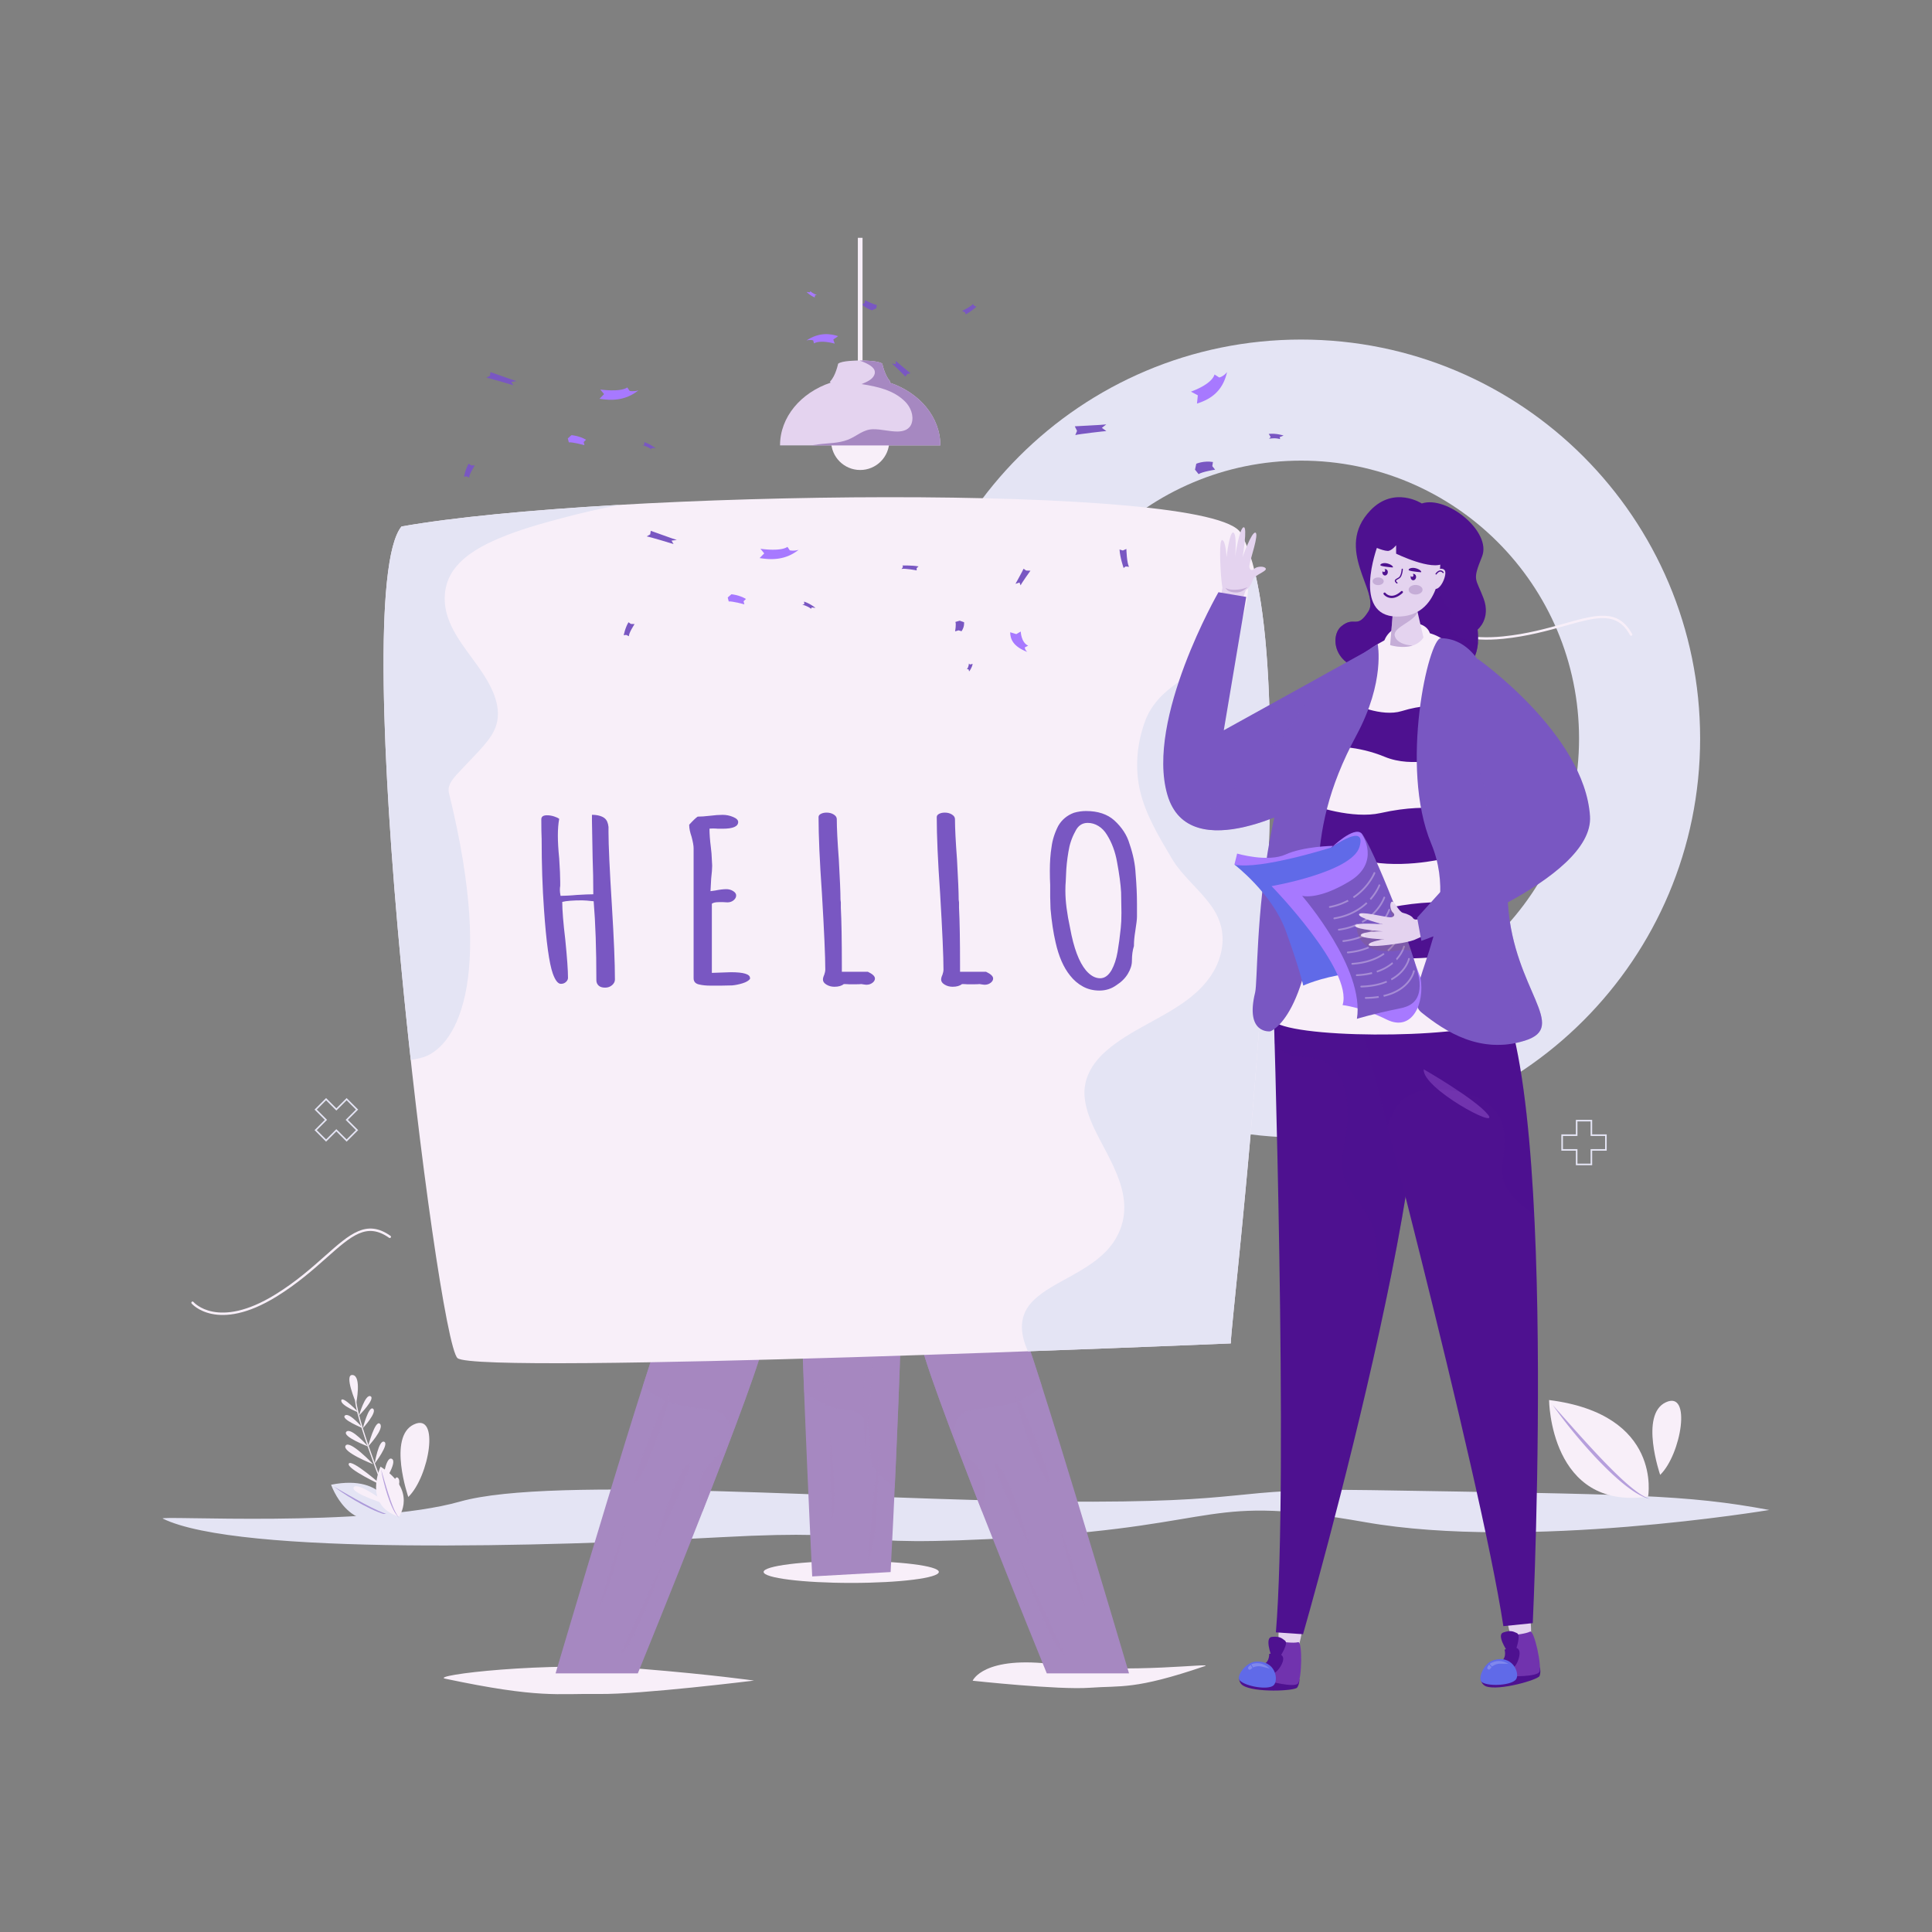 <svg xmlns="http://www.w3.org/2000/svg" xmlns:svgjs="http://svgjs.com/svgjs" xmlns:xlink="http://www.w3.org/1999/xlink" width="360" height="360"><rect width="100%" height="100%" fill="#808080" stroke="none"/><svg xmlns="http://www.w3.org/2000/svg" width="360" height="360" enable-background="new 0 0 3000 3000" viewBox="0 0 3000 3000"><path fill="#e4e4f4" d="M2020.38 527.26c-342.12 0-619.28 277.45-619.28 619.57 0 342.12 277.16 619.57 619.28 619.57 342.4 0 619.57-277.45 619.57-619.57 0-342.12-277.17-619.57-619.57-619.57zm0 1051.13c-238.14 0-431.28-193.42-431.28-431.56 0-238.42 193.13-431.56 431.28-431.56 238.42 0 431.56 193.13 431.56 431.56 0 238.14-193.13 431.56-431.56 431.56z" class="colore4e5f4 svgShape"/><path fill="#a779ff" d="M1252.23 528.69c19.73-12.96 36.71-10.78 49.26-6.72-2.53 1.75-5.05 3.52-7.56 5.28.75 2.12 1.49 4.23 2.23 6.35.03-.03-21.43-6.44-32.15-.43-.43-1.53-.87-3.07-1.31-4.6.01.01-4.23-1.54-10.47.12z" class="color797dff svgShape"/><path fill="#7957c2" d="M1493.92 482.83c-.02-.02 15.37-7.54 16.74-10.86.82 1.03 1.63 2.06 2.44 3.08 1.07.32 2.14.65 3.2.97 0 0-8.28 7.81-16.56 12.09-.49-1.06-.99-2.11-1.48-3.17-1.45-.7-2.89-1.4-4.34-2.11zM1354.23 481.85s-9.07-2.49-15.77-9.12c1.39-.8 2.79-1.59 4.19-2.38.22-1.37.43-2.75.65-4.12.01-.01 13.28 6.7 18.3 7.36-.33 1.73-.65 3.46-.98 5.19-2.14 1.02-4.27 2.04-6.39 3.07z" class="colorb8bdf4 svgShape"/><path fill="#a779ff" d="M1252.43 453.3s5.05 5.43 12.63 8.56l.63-3.33c.95-.16 1.89-.32 2.84-.47 0 0-6.48-2.09-10.06-5.79-.4.57-.8 1.13-1.2 1.7-1.61-.23-3.22-.45-4.84-.67z" class="color797dff svgShape"/><path fill="#7957c2" d="M1405.88 584.72c.06-.03-18.1-18.33-21.16-20.25 2.03.31 4.05.62 6.08.94.04-1.62.08-3.24.11-4.86.07-.04 20.63 17.41 23.06 19.07-1.69.35-3.37.7-5.05 1.06a1066.4 1066.4 0 0 0-3.04 4.04z" class="colorb8bdf4 svgShape"/><path fill="#f8eff9" d="M2210.72 943.31c.09-.76.64-1.42 1.43-1.62 1.01-.24 2.02.38 2.27 1.39.13.55 14.75 55.65 119.41 45.13 37.35-3.75 68.14-12.4 95.3-20.02 50.22-14.1 83.41-23.41 105.31 16.31.5.91.18 2.06-.74 2.56s-2.05.17-2.56-.74c-20.47-37.12-50.78-28.61-101-14.51-25.96 7.29-58.27 16.35-95.94 20.14-108.15 10.87-123.3-47.41-123.45-48-.04-.21-.05-.43-.03-.64z" class="coloreff0f9 svgShape"/><path fill="#e4e4f4" d="M610.92 2352.19s-9.31-64.24-96.77-46.73c0 0 27.84 81.32 96.77 46.73z" class="colore4e5f4 svgShape"/><path fill="#7957c2" d="m518.08 2308.22 22.95 13.17c7.66 4.35 15.33 8.68 23.09 12.81 3.87 2.09 7.76 4.13 11.7 6.09 3.92 1.99 7.88 3.88 11.88 5.68 4.01 1.77 8.06 3.47 12.21 4.87 4.13 1.42 8.4 2.56 12.83 2.58-2.19.25-4.45.25-6.64-.1-2.21-.27-4.39-.75-6.55-1.28-4.3-1.13-8.5-2.6-12.62-4.23-8.25-3.27-16.2-7.21-24.01-11.36-7.78-4.2-15.43-8.65-22.9-13.36-7.5-4.68-14.83-9.63-21.94-14.87z" class="colorb8bdf4 svgShape" opacity=".52"/><path fill="#4e1190" d="M2294.44 977.65s21.13-16.75 9.15-48.69c-11.98-31.94-17.87-26.3-2.33-64.68 15.54-38.37-54.47-95.37-93.51-82.5 0 0-42.67-27.76-79.51 10.44-58.23 60.37 15.12 127.8-3.22 156.98-18.34 29.18-21.4 6.21-42.18 23.3s-9.78 79.37 70.51 65.68 36.87-12.16 94.47-1.13c57.59 11.03 46.62-59.4 46.62-59.4z" class="color21267f svgShape"/><path fill="#4e1190" d="M2282.98 994.98c-12.51-3.31-26.8-7.52-30.95-21.37-1.08-3.61-1.54-7.74-1.37-11.5.16-3.55 1.88-6.81 2.03-10.34.2-4.77-4.12-8.96-6.87-12.44-2.4-3.04-4.47-6.14-6.18-9.62-5.79-11.76-7.26-24.37-8.35-37.09-2.39 4.61-5.44 8.9-9.15 12.72-22.62 23.36-66.8 30.89-97.08 15.58 3.38 11.34 4.51 21.01-.06 28.3-18.34 29.18-21.4 6.21-42.17 23.3-20.78 17.09-9.78 79.37 70.51 65.68 80.29-13.69 36.87-12.16 94.47-1.13 37.25 7.13 45.81-19.8 47.21-39.72-4.08-.63-8.13-1.34-12.04-2.37z" class="color21267f svgShape" opacity=".5"/><path fill="#f8eff9" d="M1457.82 2440.9c0 9.42-60.9 17.06-136.04 17.06-75.13 0-136.03-7.64-136.03-17.06 0-9.42 60.9-17.06 136.03-17.06s136.04 7.63 136.04 17.06zM691.25 2606.65c-24.39-5.16 154.48-27.4 306.42-15.11 107.01 8.65 173.21 18.05 173.21 18.05s-175.66 21.75-240.73 20.81c-65.07-.95-91.47 7.43-238.9-23.75zM1870.55 2587.23c18.05-6.15-117.07 12.64-231.06-2.53-112.56-14.98-129.16 25.13-129.16 25.13s133.17 14.52 182.01 10.91c48.84-3.61 69.13 3.66 178.21-33.51z" class="coloreff0f9 svgShape"/><path fill="#e4e4f4" d="M252.84 2358.1c-10.79-5.29 317.23 14.42 461.42-26.44s610.42-2.4 927.65 0 254.54-21.61 486.3-17.81c405.65 6.65 489.64 6.65 619.19 30.83 0 0-377.31 63.04-627.25 19s-213.89 4.03-531.12 23.25c-317.23 19.23-199.47-14.42-468.63 0-269.15 14.43-749.8 28.85-867.56-28.83z" class="colore4e5f4 svgShape"/><path fill="#a688c1" d="M1032.23 2054.45c-16.08 24.12-169.53 543.94-169.53 543.94h127.7s197.96-484.97 196.29-519.82c-1.67-34.84-154.46-24.12-154.46-24.12z" class="colore5c9c3 svgShape"/><path fill="#a688c1" d="M1025.66 2171.71c19.27 9.39 40.58 13.37 61.78 15.34 14.86 1.38 33.21 2.15 41.57 16.77 7.96 13.91 3.02 32.91-5.67 45.23-8.88 12.59-21.72 21.81-30.14 34.76-7.13 10.97-8.21 22.49-6.67 35.07 1.15 9.39 2.67 18.79 4.39 28.16 48.68-124.18 96.58-251.25 95.75-268.47-1.67-34.85-154.45-24.12-154.45-24.12-4.09 6.13-17.05 44.3-34.1 97.78 8.07 7.83 17.25 14.46 27.54 19.48z" class="colore5c9c3 svgShape" opacity=".65"/><path fill="#a688c1" d="M987.33 2301.72c-11.15 8.46 41.55-125.98 50.93-136.7 9.38-10.72-31.49 121.96-50.93 136.7zM1015.92 2404.25c.67-2.68 28.81-109.23 50.93-130 22.11-20.78-50.93 130-50.93 130zM929.94 2495.05s27.47-93.82 40.88-124.64c0 0-21.45 99.18-40.88 124.64zM962.54 2570.44s48.55-109.23 69.84-150.78c0 0-46.39 136.04-69.84 150.78z" class="colore5c9c3 svgShape" opacity=".65"/><path fill="#a688c1" d="M1243.81 1913.57c-7.27 28.07 17.37 534.29 17.37 534.29l121.75-6.78s27.71-523.08 14.69-555.45c-13.02-32.36-153.81 27.94-153.81 27.94z" class="colore5c9c3 svgShape"/><path fill="#a688c1" d="M1277.53 2179.16c6.27 3.2 13.03 6.89 20.07 7.91 6.19.9 12.47 1.06 18.67 1.93 10.4 1.46 19.12 6 25.43 14.63 6.02 8.23 8.22 18.22 8.88 28.23.69 10.44-.07 20.99 1.31 31.38 1.52 11.49 7.22 20.43 15.53 28.26 7.11 6.7 15.05 12.56 21.9 19.54 7.28-157.18 17.1-403.52 8.3-425.41-13.02-32.37-153.81 27.94-153.81 27.94-3.36 12.99.11 128.41 4.81 248.65 9.47 5.94 18.96 11.86 28.91 16.94z" class="colore5c9c3 svgShape" opacity=".65"/><path fill="#a688c1" d="M1282.61 2161.88c-7.75 11.65-2.13-132.64 3.21-145.85 5.34-13.21 10.3 125.54-3.21 145.85zM1343.28 2249.33c-.25-2.75-8.66-112.63 5.41-139.52 14.06-26.88-5.41 139.52-5.41 139.52zM1291.89 2363.33s-4.86-97.64-2.32-131.15c0 0 12.32 100.72 2.32 131.15zM1347.44 2423.84s9.98-119.12 16.45-165.35c0-.01.86 143.72-16.45 165.35z" class="colore5c9c3 svgShape" opacity=".65"/><path fill="#a688c1" d="M1583.61 2054.45c16.08 24.12 169.52 543.94 169.52 543.94h-127.69s-197.96-484.97-196.29-519.82c1.67-34.84 154.46-24.12 154.46-24.12z" class="colore5c9c3 svgShape"/><path fill="#a688c1" d="M1590.18 2171.71c-19.27 9.39-40.58 13.37-61.78 15.34-14.86 1.38-33.21 2.15-41.57 16.77-7.96 13.91-3.02 32.91 5.67 45.23 8.87 12.59 21.72 21.81 30.14 34.76 7.13 10.97 8.21 22.49 6.67 35.07-1.15 9.39-2.67 18.79-4.39 28.16-48.68-124.18-96.58-251.25-95.75-268.47 1.67-34.85 154.45-24.12 154.45-24.12 4.09 6.13 17.05 44.3 34.1 97.78-8.07 7.83-17.25 14.46-27.54 19.48z" class="colore5c9c3 svgShape" opacity=".65"/><path fill="#a688c1" d="M1628.51 2301.72c11.15 8.46-41.55-125.98-50.93-136.7-9.38-10.72 31.49 121.96 50.93 136.7zM1599.93 2404.25c-.67-2.68-28.82-109.23-50.93-130-22.12-20.78 50.93 130 50.93 130zM1685.9 2495.05s-27.48-93.82-40.88-124.64c0 0 21.45 99.18 40.88 124.64zM1653.3 2570.44s-48.55-109.23-69.84-150.78c0 0 46.39 136.04 69.84 150.78z" class="colore5c9c3 svgShape" opacity=".65"/><path fill="#e4d3ef" d="M1986.14 2569.64s-3.9-58.83 4.59-62.19c8.49-3.35 28.7-3.57 32.84.67 4.14 4.24-8.68 65.73-16.79 73.18s-17.55 4.04-20.64-11.66z" class="colorefd9d3 svgShape"/><path fill="#4e1190" d="M1924.2 2603.93s-1.48 8.44 5.6 13.12c17.58 11.62 80.75 8.73 84.46 3.37 3.71-5.36 3.49-12.73 3.49-12.73l-93.55-3.76z" class="color21267f svgShape"/><path fill="#7133ae" d="M1992.25 2549.56s15.96 2.26 23.54.45c6.88-1.64 5.75 57.95-.59 64.35-6.34 6.4-45.09-3.9-45.09-3.9s6.78-13.49 11.73-29.51c4.95-16-4.79-30.07 10.41-31.39z" class="color3339ae svgShape"/><path fill="#4e1190" d="M1973.96 2570.53s-10.44-27.83 1.06-28.8c11.5-.98 14.52 1.3 20.36 5.84s-7 23.51-8.5 26.42c-1.49 2.91-12.92-3.46-12.92-3.46z" class="color21267f svgShape"/><path fill="#4e1190" d="M1955.37 2585.88s13.95 2.76 18.36 10.89c4.4 8.14 21.64-14.51 18.46-23.48-3.17-8.96-21.46-5.09-21.46-5.09s1.43 16.88-15.36 17.68z" class="color21267f svgShape"/><path fill="#606ae8" d="M1925.12 2609.38c9.28 9.49 44.3 15.29 52.53 7.57 8.23-7.73 3.55-40.07-29.32-36.6-13.54 1.43-29.71 22.39-23.21 29.03z" class="color606ae8 svgShape"/><path fill="#fff" d="M1954.06 2582.68c-4.42-.23-8.06.42-11.01 1.68.85 1.68 1.78 3.3 2.8 4.87 3.46-1.58 8.01-2.63 13.29-1.39 12.14 2.86 12.42 3.34 12.42 3.34s-7.09-7.95-17.5-8.5zM1938.59 2588.54c-.99 1.28-.6 3.14.85 3.86.92.46 2.01.32 2.78-.36.64-.56 1.52-1.27 2.62-2a58.114 58.114 0 0 1-2.79-4.83c-1.34.97-2.5 2.09-3.46 3.33z" class="colorfff svgShape" opacity=".2"/><path fill="#4e1190" d="m2178.12 1538.12-201.1 5.88s23.99 751.46 4.18 990.7l42.14 2.9c0 .01 264.16-918.63 154.78-999.48z" class="color21267f svgShape"/><path fill="#4e1190" d="M2008.64 1639.54c13.37 3.46 27.11.65 40.29 5.61 8.6 3.24 16.35 8.44 22.55 15.22 23.06 25.22 22.91 65.43 19.08 97.24-2.45 20.34-9.27 40.95-5.82 61.56 3.83 22.89 20.19 40.81 32.93 59.28 10.28 14.89 17.09 30.92 18.82 49.01 1.31 13.64 1.21 27.37 2.25 41.03 1 13.22 2.34 27.62 8.81 39.47 1.57 2.87 3.43 5.19 5.53 7.02 46.23-222.33 75.69-439.43 25.03-476.87l-201.1 5.88s.92 28.69 2.24 76.51c8.23 8.81 17.7 16.01 29.39 19.04z" class="color21267f svgShape" opacity=".25"/><path fill="#e4d3ef" d="M2351.51 2559.01s-18.75-57.04-10.89-61.69c7.86-4.65 27.01-7.77 31.76-4.23 4.76 3.54 8.18 65.54 1.35 74.18-6.82 8.64-16.68 6.75-22.22-8.26z" class="colorefd9d3 svgShape"/><path fill="#4e1190" d="M2299.22 2607.12s.5 8.56 8.47 11.48c19.78 7.25 80.59-10.13 82.96-16.2s.46-13.2.46-13.2l-91.89 17.92z" class="color21267f svgShape"/><path fill="#7133ae" d="M2352.9 2538.53s16.05-1.48 23.01-4.99c6.32-3.19 18.96 55.06 14.27 62.75-4.69 7.69-44.77 6.61-44.77 6.61s3.49-14.69 4.61-31.42c1.12-16.73-11.61-28.16 2.88-32.95z" class="color3339ae svgShape"/><path fill="#4e1190" d="M2339.94 2563.15s-16.57-24.67-5.61-28.27 14.43-2.08 21.16.99c6.73 3.07-1.39 24.49-2.17 27.67-.79 3.17-13.38-.39-13.38-.39z" class="color21267f svgShape"/><path fill="#4e1190" d="M2325.39 2582.37s14.21-.53 20.37 6.37 17.71-19.11 12.55-27.1c-5.16-7.99-22.06-.01-22.06-.01s5.3 16.09-10.86 20.74z" class="color21267f svgShape"/><path fill="#606ae8" d="M2301.38 2612.22c11.22 7.09 46.64 4.66 52.86-4.75 6.23-9.42-5.79-39.81-36.97-28.85-12.85 4.5-23.75 28.63-15.89 33.6z" class="color606ae8 svgShape"/><path fill="#fff" d="M2323.38 2579.56c-4.36.8-7.74 2.27-10.32 4.17 1.21 1.44 2.5 2.8 3.85 4.09 3-2.34 7.19-4.41 12.61-4.42 12.47-.02 12.85.38 12.85.38s-8.74-6.09-18.99-4.22zM2309.68 2588.83c-.66 1.48.14 3.19 1.72 3.56 1 .23 2.03-.15 2.62-.99.49-.69 1.19-1.59 2.09-2.55a58.731 58.731 0 0 1-3.83-4.06 16.44 16.44 0 0 0-2.6 4.04z" class="colorfff svgShape" opacity=".2"/><path fill="#4e1190" d="m2300.48 1511.49-194.32 52.11s192.35 724.12 228.25 961.47l45.66-4.65c0-.01 45.5-955.49-79.59-1008.93z" class="color21267f svgShape"/><path fill="#7133ae" d="M2210.75 1660.42s80.99 46.46 99.92 70.59c18.92 24.12-102.6-41.11-99.92-70.59z" class="color3339ae svgShape"/><path fill="#4e1190" d="M2160.71 1733.05c7.82-18.31 20.87-31.7 40.23-37.23 15.66-4.47 32.64-4.9 48.75-3.22 17.18 1.79 34.35 6.26 49.61 14.48 14.39 7.76 25.88 19.09 31.86 34.46 7.34 18.85 5.1 38.02 2.67 57.55-1.14 9.14-2.06 18.42-.71 27.59 1.58 10.73 6.34 20.37 13.22 28.69 9.91 11.99 22.59 22.25 36 30.79-9.39-189.64-32.14-353.44-81.86-374.69l-194.32 52.11s20.21 76.08 48.73 186.94c1.54-5.95 3.41-11.81 5.82-17.47z" class="color21267f svgShape" opacity=".1"/><path fill="#f8eff9" d="M623.44 817.51c316.35-56.1 1259.18-68.52 1303.27 10.2 111.39 198.89-15.79 1216.22-15.54 1258.33 0 0-1168.59 49.57-1200.68 22.89-32.08-26.69-174.17-1184.33-87.05-1291.42z" class="coloreff0f9 svgShape"/><path fill="#e4e4f4" d="M653.55 1642.73c50.62-12.38 117.79-110.49 43.5-411.69-3.47-14.09 10.9-26.74 20.75-37.47 10.96-11.94 22.62-23.33 33.19-35.59 8.47-9.83 16.22-20.49 19.85-32.88 8.88-30.33-9.08-62.21-26.07-86.79-17.84-25.8-39.74-50.5-49.57-80.42-8.59-26.14-5.75-54.56 12.01-76.63 16.98-21.1 42.55-34.69 67.63-45.33 31.46-13.35 64.89-22.69 98.02-31.5 29.53-7.85 59.47-14.79 89.68-20.51-136.9 7.84-258.38 19.3-339.08 33.6-50.91 62.57-23.56 483.77 14.37 828.49 5.24-1.02 10.51-2 15.72-3.28zM1949.11 890.62c-2.09 6.02-4.89 11.76-9.13 16.91-.46.56-1 .88-1.57 1.1-.31 7.27-.88 14.52-1.91 21.73-3.83 26.74-13.87 52.17-32.14 73.05-20.9 23.89-48.8 38-74.81 55.94-23.33 16.09-42.08 34.72-51.67 61.02-12.64 34.69-15.95 72.68-7.38 108.56 8.88 37.22 29.46 70.9 48.91 103.86 16.88 28.61 44.83 49.23 63.39 76.68 17.16 25.38 19.93 53.35 9.69 81.74-8.33 23.08-24.74 42.27-44.26 57.75-40.87 32.42-93.28 49.46-132.15 84.32-21 18.84-34.77 43.05-31.8 71.19 3.27 31.01 20.75 59.21 34.88 86.69 14.21 27.63 28.11 57.41 26.51 88.87-1.22 23.86-11.62 46.03-28.63 63.45-15.9 16.29-36.08 28.04-56.08 39.18-19.04 10.61-39.28 20.65-55.1 35.55-25.33 23.85-21.94 52.69-9.66 80.08 179.73-6.52 314.98-12.26 314.98-12.26-.24-38.72 107.29-902.2 37.93-1195.41z" class="colore4e5f4 svgShape"/><path fill="#7957c2" d="M929.44 1530.33c-2.28-2.2-3.41-4.92-3.41-8.16 0-48.44-1.4-89.34-4.2-122.71-8.38-.93-14.34-1.4-17.83-1.4-14.34 0-24.65.81-30.94 2.43 0 12.99 1.58 32.57 4.73 58.75 2.79 27.81 4.19 47.52 4.19 59.1 0 2.31-1.05 4.47-3.14 6.43-2.1 1.98-4.73 2.95-7.87 2.95-4.55 0-8.75-5.32-12.59-15.99-5.59-15.75-10.15-48.79-13.64-99.07-2.45-34.07-3.67-70.68-3.67-109.85-.35-7.17-.53-17.38-.53-30.59 0-4.17 2.96-6.26 8.91-6.26 3.49 0 7.09.58 10.75 1.73 3.68 1.16 6.37 2.44 8.13 3.82-1.4 7.42-2.09 16.11-2.09 26.08 0 9.73.69 21.54 2.09 35.45 1.05 16 1.58 28.04 1.58 36.16v6.25c-.35 1.86-.53 4.06-.53 6.6 0 2.31.35 5.34 1.05 9.03 2.1 0 5.59-.12 10.48-.35 4.89-.22 9.78-.57 14.69-1.04 11.53-.7 20.09-1.05 25.68-1.05 0-20.16-.35-38.81-1.04-55.97l-1.05-58.05v-9.38c4.54 0 8.56.52 12.06 1.57 3.49 1.03 6.1 2.37 7.86 3.99 3.15 2.56 5.07 6.95 5.77 13.22v7.99c0 19.94 1.75 58.05 5.26 114.37 3.14 50.98 4.72 89.22 4.72 114.71 0 3.24-1.5 6.14-4.46 8.7-2.98 2.55-6.55 3.81-10.75 3.81-4.54.03-7.95-1.07-10.21-3.27zM1085.95 1528.77c-5.96-1.16-8.92-4.41-8.92-9.73v-201.97c0-3.94-1.05-9.85-3.14-17.73-2.45-7.17-3.68-13.09-3.68-17.73v-1.03c5.94-6.49 10.31-10.66 13.11-12.52 4.89 0 11.36-.45 19.4-1.38 7.34-.93 13.8-1.4 19.4-1.4 5.58 0 11.01 1.1 16.25 3.3 5.24 2.21 7.86 4.81 7.86 7.82 0 6.95-8.04 10.43-24.11 10.43h-7.34c-2.1-.23-4.55-.35-7.34-.35-3.14 0-5.07.12-5.77.35 0 7.88.7 17.38 2.1 28.5l1.04 9.74 1.05 19.11c0 4.41-.53 11.13-1.56 20.16l-1.05 19.46 7.33-1.03c6.99-1.4 12.76-2.09 17.32-2.09 3.84 0 7.33.99 10.48 2.95 3.14 1.98 4.72 4.23 4.72 6.78 0 2.79-1.31 5.28-3.93 7.48-2.61 2.21-5.86 3.3-9.7 3.3l-6.29-.35h-6.8c-5.26 0-8.92.81-11.02 2.44v107.41l29.36-1.04c19.93 0 29.89 3.01 29.89 9.03v1.38c-2.09 2.79-5.94 5.05-11.53 6.78-5.59 1.74-11.01 2.84-16.25 3.3l-17.3.35h-16.25c-6.67.01-12.44-.57-17.33-1.72zM1283.35 1528.94c-3.67-2.2-5.5-4.81-5.5-7.82 0-2.08.69-4.63 2.09-7.65 1.05-3.24 1.58-5.67 1.58-7.29 0-20.63-1.75-60.26-5.24-118.89-3.5-50.05-5.24-89.56-5.24-118.53 0-2.08 1.21-3.77 3.66-5.03 2.44-1.28 5.42-1.92 8.92-1.92 4.19 0 7.86.99 11.01 2.95 3.14 1.98 4.72 4.35 4.72 7.13 0 13.91 1.05 34.76 3.15 62.57 1.74 30.82 2.61 51.68 2.61 62.56l.53 4.17v8.34c1.05 20.16 1.58 50.29 1.58 90.37v9.05h40.37c7.34 3.48 11.01 6.95 11.01 10.43 0 2.55-1.31 4.81-3.93 6.78-2.61 1.97-5.69 2.95-9.18 2.95-1.05 0-2.96-.23-5.77-.7l-2.09-.35c-2.1.23-5.43.35-9.97.35h-8.91c-2.45-.23-5.24-.35-8.4-.35-3.49 2.78-8.38 4.17-14.67 4.17-4.56.01-8.65-1.09-12.33-3.29zM1466.88 1528.94c-3.66-2.2-5.5-4.81-5.5-7.82 0-2.08.69-4.63 2.09-7.65 1.05-3.24 1.58-5.67 1.58-7.29 0-20.63-1.75-60.26-5.24-118.89-3.5-50.05-5.24-89.56-5.24-118.53 0-2.08 1.21-3.77 3.66-5.03 2.44-1.28 5.42-1.92 8.92-1.92 4.19 0 7.86.99 11.01 2.95 3.14 1.98 4.72 4.35 4.72 7.13 0 13.91 1.05 34.76 3.15 62.57 1.74 30.82 2.61 51.68 2.61 62.56l.53 4.17v8.34c1.05 20.16 1.58 50.29 1.58 90.37v9.05h40.37c7.34 3.48 11.01 6.95 11.01 10.43 0 2.55-1.31 4.81-3.93 6.78-2.61 1.97-5.69 2.95-9.18 2.95-1.05 0-2.96-.23-5.77-.7l-2.09-.35c-2.1.23-5.43.35-9.97.35h-8.91c-2.45-.23-5.24-.35-8.4-.35-3.49 2.78-8.38 4.17-14.67 4.17-4.56.01-8.66-1.09-12.33-3.29zM1681.6 1531.89c-7.69-4.17-14.34-9.85-19.93-17.03-10.15-12.51-17.65-29.66-22.54-51.45-3.5-15.06-6.13-32.44-7.87-52.15l-.53-18.42v-18.78c-.35-6.02-.53-13.32-.53-21.89 0-13.91.88-26.2 2.63-36.86 1.39-11.11 4.89-22.13 10.48-33.02 5.59-9.5 13.64-16.22 24.12-20.16 6.29-1.85 12.59-2.78 18.88-2.78 18.51 0 33.2 4.86 44.04 14.6 11.88 10.89 19.75 23.06 23.6 36.5 5.59 16.22 8.73 31.75 9.45 46.58 1.39 16.46 2.09 31.98 2.09 46.59v19.81c0 3.94-.88 11.36-2.61 22.24-1.4 8.58-2.1 15.88-2.1 21.9v1.38c-2.09 6.5-3.14 14.14-3.14 22.95 0 6.49-2.1 13.21-6.29 20.16-4.19 6.95-10.15 12.86-17.83 17.73-7.69 5.56-16.44 8.34-26.22 8.34-9.45.02-18.02-2.06-25.7-6.24zm44.56-25.71c4.19-7.65 7.25-16.97 9.18-27.99 1.91-11.01 3.58-23.46 4.99-37.37.69-6.02 1.04-13.79 1.04-23.3l-.51-31.97c-.71-12.51-2.8-28.16-6.29-46.93-2.8-16-8.04-30.12-15.74-42.41-3.49-5.79-7.86-10.31-13.11-13.56-5.24-3.24-10.83-4.87-16.78-4.87-8.73 0-15.2 4.52-19.39 13.56-5.26 9.51-8.74 19.94-10.5 31.29-2.09 12.29-3.33 23.99-3.66 35.11l-.53 11.48c-.35 3.24-.53 7.64-.53 13.21v1.38c0 15.53 2.44 34.65 7.34 57.37 5.59 30.82 13.8 52.72 24.65 65.69 6.98 8.12 14.32 12.17 22.02 12.17 6.99 0 12.92-4.29 17.82-12.86z" class="colorb8bdf4 svgShape"/><path fill="#f8eff9" d="M611.39 2348.48c-.54-1.33-54.3-133.06-58.25-173.78l-1.79.17c3.97 40.97 57.83 172.95 58.38 174.28l1.66-.67z" class="coloreff0f9 svgShape"/><path fill="#f8eff9" d="M553.08 2179s8.76-42.28-5.45-43.89c-14.22-1.62 5.45 43.89 5.45 43.89zM556.95 2193.41s-25.49-26.94-26.99-18.98c-1.49 7.97 26.99 18.98 26.99 18.98zM563.44 2217.69s-21.05-25.46-27.84-19.66c-6.8 5.79 27.84 19.66 27.84 19.66zM571.53 2246.08s-26.25-30.37-33.65-22.95c-7.4 7.43 33.65 22.95 33.65 22.95zM579.54 2273.71s-36.49-38.64-42.88-28.99c-6.38 9.66 42.88 28.99 42.88 28.99zM593.19 2306.59s-47.36-41.78-51.59-33.91c-4.24 7.86 51.59 33.91 51.59 33.91zM605.47 2337.66s-49.26-37.67-56.08-28.36c-6.81 9.31 56.08 28.36 56.08 28.36zM606.07 2336.04s3.74-49.16 12.01-41.07c8.28 8.09-12.01 41.07-12.01 41.07zM593.19 2306.59s4.84-46.16 15.1-41.4c10.26 4.76-15.1 41.4-15.1 41.4zM581.78 2272.69s6.17-37.33 14.72-33.95c8.55 3.39-14.72 33.95-14.72 33.95zM571.53 2246.08s11.08-42.53 18.5-35.13c7.42 7.41-18.5 35.13-18.5 35.13zM563.44 2217.69s9.08-35.69 15.9-30.17c6.83 5.51-15.9 30.17-15.9 30.17zM557.45 2198.04s9.67-33.8 17.87-29.99c8.21 3.81-17.87 29.99-17.87 29.99zM297.19 2023.52c-.26-.72-.05-1.56.58-2.08.8-.66 1.98-.54 2.65.26.36.44 37.6 43.6 127.12-11.64 31.95-19.71 55.86-40.95 76.95-59.68 39-34.64 64.77-57.53 101.84-31.39.84.6 1.06 1.77.45 2.62-.6.85-1.77 1.05-2.62.45-34.64-24.43-58.18-3.52-97.18 31.12-20.16 17.9-45.25 40.19-77.47 60.07-92.5 57.08-131.62 11.29-132.01 10.82-.13-.16-.24-.35-.31-.55zM634 2324.49s-32.24-93.33 8.62-112.6c40.87-19.27 23.95 81.01-8.62 112.6zM2577.9 2290.17s-32.24-93.33 8.62-112.6c40.87-19.27 23.95 81-8.62 112.6z" class="coloreff0f9 svgShape"/><path fill="#f8eff9" d="M619.6 2355.11s29.21-40.63-28.69-77.71c0 0-28.07 60.02 28.69 77.71z" class="coloreff0f9 svgShape"/><path fill="#7957c2" d="m591.61 2281.03 5.69 19.59c1.92 6.51 3.86 13.02 5.96 19.46 1.03 3.23 2.1 6.45 3.23 9.64 1.11 3.2 2.29 6.37 3.55 9.51 1.28 3.13 2.61 6.24 4.17 9.23 1.54 3 3.29 5.92 5.74 8.3-1.35-1.03-2.6-2.24-3.63-3.61-1.08-1.33-2.04-2.76-2.95-4.21-1.78-2.93-3.33-5.99-4.74-9.1-2.83-6.23-5.13-12.67-7.24-19.15-2.07-6.5-3.93-13.05-5.56-19.67-1.66-6.61-3.08-13.27-4.22-19.99z" class="colorb8bdf4 svgShape" opacity=".52"/><path fill="#f8eff9" d="M2559.16 2323.94s23.11-127.66-153.76-149.97c0 0 1.18 171.8 153.76 149.97z" class="coloreff0f9 svgShape"/><path fill="#7957c2" d="m2411.1 2181.7 35.14 39.52c11.76 13.1 23.54 26.17 35.63 38.93 6.01 6.41 12.09 12.76 18.3 18.96 6.16 6.25 12.47 12.36 18.91 18.31 6.47 5.91 13.06 11.69 20.04 16.97 6.94 5.31 14.3 10.19 22.68 13.04-4.31-.92-8.58-2.34-12.52-4.41-4.01-1.92-7.84-4.2-11.59-6.58-7.44-4.87-14.46-10.32-21.24-16.03-13.56-11.44-26.12-23.93-38.29-36.75a785.576 785.576 0 0 1-34.93-39.85c-11.23-13.64-21.98-27.66-32.13-42.11z" class="colorb8bdf4 svgShape" opacity=".52"/><path fill="#e4e4f4" d="M2472.33 1809.34H2447v-22.55h-22.55v-25.33H2447v-22.55h25.33v22.55h22.55v25.33h-22.55v22.55zm-22.86-2.46h20.39v-22.55h22.55v-20.39h-22.55v-22.55h-20.39v22.55h-22.55v20.39h22.55v22.55zM506.34 1772.77l-17.91-17.91 15.95-15.95-15.95-15.95 17.91-17.91 15.95 15.95 15.95-15.95 17.91 17.91-15.95 15.95 15.95 15.95-17.91 17.91-15.95-15.95-15.95 15.95zm-14.42-17.91 14.42 14.42 15.95-15.95 15.95 15.95 14.42-14.42-15.95-15.95 15.95-15.95-14.42-14.42-15.95 15.95-15.95-15.95-14.42 14.42 15.95 15.95-15.95 15.95z" class="colore4e5f4 svgShape"/><path fill="#f8eff9" d="M2328.35 1581.58c-30.29 30.29-296.42 33.1-346.46 7.19-50.04-25.91-.2-590.23 214.44-607.58 176.91-14.29 132.02 600.39 132.02 600.39z" class="coloreff0f9 svgShape"/><path fill="#4e1190" d="M2092.72 1087.45c8.04 6.7 52.99 26.26 83.76 16.75 30.77-9.51 53.61-8.83 65.67-7.1 12.06 1.74 5.36 78.13 5.36 78.13s-53.61 18.09-97.17 0-81.76-15.41-82.43-17.42c-.65-2.01 24.81-70.36 24.81-70.36zM2028.64 1245.77c11.04 6.7 72.74 26.26 114.97 16.75 42.23-9.51 73.58-8.83 90.14-7.1 16.56 1.74 7.36 78.13 7.36 78.13s-73.58 18.09-133.37 0c-59.79-18.09-112.21-15.41-113.13-17.42-.92-2.01 34.03-70.36 34.03-70.36zM2029.6 1392.34c12.41 6.7 81.79 26.26 129.27 16.75 47.49-9.51 82.74-8.83 101.35-7.1 18.62 1.74 8.27 78.13 8.27 78.13s-82.74 18.09-149.96 0c-67.22-18.09-126.17-15.41-127.21-17.42-1.02-2.01 38.28-70.36 38.28-70.36z" class="color21267f svgShape"/><path fill="#e4d3ef" d="M1945.52 900c-2.24 7.01-6.79 14.5-10.59 15.95-2.04 1.64-7.55 23.88-9.09 30.58L1892 945.1l6.2-32.33s-1.23-6.77-2.17-18.51c-.94-11.74-3.55-57.2 1.93-55.69 5.48 1.51 6.63 26.78 6.63 26.78s4.57-40.49 10.52-38.39c5.95 2.11 2.83 37.38 2.83 37.38s6.42-44.19 13.08-45.57c6.66-1.38-1.57 46.48-1.57 46.48s13.97-39.86 19.97-38.15c6 1.72-8.26 41.92-9.39 50.84-.73 5.78 3.09 9.71 7.42 5.4 4.33-4.31 16.46-4.6 18.08-.34 1.6 4.27-17.77 9.99-20.01 17z" class="colorefd9d3 svgShape"/><path fill="#a688c1" d="M1917.97 915.78c4.26-.08 8.51-.68 12.64-1.74 2.23-.57 4.45-1.32 6.45-2.46-4.83 5.13-11 8.8-18.39 8.44-4.14-.2-9.16-.88-12.55-3.47-1.27-.97-2.35-2.33-3.25-3.87.78.53 1.59 1 2.48 1.38 3.82 1.62 8.53 1.8 12.62 1.72z" class="colore5c9c3 svgShape" opacity=".5"/><path fill="#7957c2" d="m2127.33 1008.3-227.03 125.66 34.81-207.06-43.11-7.29s-113.28 196.8-79.41 314.25c33.87 117.45 216.05 11.91 216.05 11.91l98.69-237.47z" class="colorb8bdf4 svgShape"/><path fill="#7957c2" d="M2053.71 1049.05c-19.44 29.31-35.25 61.05-57.34 88.56-9.15 11.4-18.93 21.63-31.67 28.98-10.58 6.1-22.57 10.59-31.24 19.49-10.16 10.44-11.12 25.14-16.13 38.15-5.25 13.63-15.26 23.26-28.66 28.97-14.84 6.33-31.33 7.55-47.29 7.34-5.81-.08-11.51-.67-17.14-1.57 51.81 75.12 204.4-13.19 204.4-13.19l98.69-237.47-73.62 40.74z" class="colorb8bdf4 svgShape" opacity=".3"/><path fill="#7957c2" d="M2139.27 1000.2s11.94 57.99-32.89 141.32c-44.83 83.32-56.87 147.62-59.68 211.97-9.95 227.85-74.26 247.96-74.26 247.96s-39.5 4.97-23.48-60.31c7.5-30.55-8.92-428.64 190.31-540.94zM2237.48 990.9c-18.96-.48-65 199.54-15.04 319.26 49.96 119.73-52.17 232.28-15.13 262.02 37.04 29.74 91.52 65.26 160.51 43.69 68.99-21.57-16.53-77.86-26.17-210.1s-8.21-213.55-8.21-213.55 2.73-198.82-95.96-201.32z" class="colorb8bdf4 svgShape"/><path fill="#7957c2" d="M2341.65 1405.77c-6.58-90.18-8-156.64-8.24-189.81-7.27-13.25-12.92-27.47-17.61-41.66-6.62-20.04-11.47-40.83-13.81-61.86-10.5 19.52-13.87 43.37-10.38 64.97 1.93 11.96 6.77 23.28 10.39 34.79 3.41 10.84 6.23 21.88 6.69 33.28.48 11.96-1.84 23.73-6.54 34.73-2.75 6.44-6.45 12.38-9.49 18.67-2.93 6.04-5.52 12.25-7.9 18.52-9.38 24.71-15.74 50.53-28.22 74-5.63 10.59-12.85 20.06-19.69 29.88-1.71 2.45-3.44 4.95-5.12 7.51-1.41 7.3-3.07 14.42-4.88 21.37 11.55.93 23.38-2.02 34.92-2.22 12.88-.22 25.47 4.24 36.57 10.52 19.91 11.26 35.28 29.49 42.95 50.97 7.73 21.64 10.77 45.95 5.6 68.53-4.42 19.3-15.54 34.54-32.81 43.92 16.78 1.43 34.69-.06 53.75-6.02 68.98-21.56-16.54-77.85-26.18-210.09z" class="colorb8bdf4 svgShape" opacity=".3"/><path fill="#f8eff9" d="M2148.7 998.46c2.53-15.32 20.71-29.11 40.61-30.82 19.9-1.7 33.99 9.33 31.47 24.65s-20.71 29.11-40.61 30.82c-19.91 1.71-34-9.33-31.47-24.65z" class="coloreff0f9 svgShape"/><path fill="#e4d3ef" d="m2163.09 948.05-4.45 53.68s36.35 11.49 51.7-11.8l-10.16-43.99-37.09 2.11z" class="colorefd9d3 svgShape"/><path fill="#a688c1" d="M2201.01 949.52c-2.79 15.2-38.06 23.89-35.32 37.5 1.39 6.89 8.33 11.04 14.76 13.13 4.26 1.39 8.76 2.04 13.29 2.18-16.28 5.34-35.1-.61-35.1-.61l4.45-53.68 37.92 1.48z" class="colore5c9c3 svgShape" opacity=".5"/><path fill="#e4d3ef" d="M2236.43 874.67s1.76 83.92-67.87 82.76c-69.63-1.16-29.98-108.24-29.98-108.24s56.1-40.5 97.85 25.48z" class="colorefd9d3 svgShape"/><path fill="#4e1190" d="M2133.14 848.84s18.06 8.16 23.81 6.34c5.75-1.81 10.94-8.55 10.94-8.55v13.08s55.99 27.47 74.11 14.64c18.13-12.82-72.04-100.73-108.86-25.51z" class="color21267f svgShape"/><path fill="#e4d3ef" d="M2227.43 887.16s9.97-7.58 15.59-2c5.62 5.58-7.64 36.74-17.75 27.7-10.1-9.05 2.16-25.7 2.16-25.7z" class="colorefd9d3 svgShape"/><path fill="#4e1190" d="M2229.8 892.1c.36.06.73-.09.94-.41.03-.04 2.64-3.92 5.68-4.1 1.32-.07 2.53.56 3.71 1.94a.937.937 0 1 0 1.43-1.21c-1.57-1.84-3.33-2.72-5.26-2.59-3.97.24-7 4.74-7.13 4.93a.936.936 0 0 0 .26 1.3c.12.07.24.12.37.14zM2206.16 888.55s-16.89-1.41-18.54-3.13c-1.65-1.72 3.76-5.06 11.16-2.93s9.32 6.07 7.38 6.06zM2190.55 895.39c-.46 2.7 1.03 5.19 3.31 5.57 2.28.38 4.5-1.48 4.95-4.18.46-2.7-1.03-5.2-3.31-5.59-.64-.11-1.27-.04-1.87.19.77.38 1.22 1.35 1.05 2.38-.21 1.22-1.22 2.07-2.25 1.9-.76-.13-1.33-.78-1.49-1.6-.18.43-.31.86-.39 1.33zM2162.26 881.14s-16.89-1.41-18.54-3.13c-1.65-1.72 3.76-5.06 11.16-2.93 7.4 2.13 9.32 6.07 7.38 6.06zM2146.65 887.98c-.46 2.7 1.03 5.19 3.31 5.57 2.28.38 4.5-1.48 4.95-4.18.46-2.7-1.03-5.2-3.31-5.59-.64-.11-1.27-.04-1.87.19.77.38 1.22 1.35 1.05 2.38-.2 1.22-1.22 2.07-2.25 1.9-.76-.13-1.33-.78-1.49-1.6-.18.43-.31.86-.39 1.33zM2169.01 906.08c.31.05.65-.06.87-.32.33-.39.28-.98-.11-1.31-1.85-1.55-2.07-2.33-2.04-2.66.06-.67 1.37-1.43 2.77-2.22.85-.48 1.8-1.03 2.73-1.69 4.39-3.14 5.1-13.45 5.13-13.88a.93.93 0 0 0-.87-.99.943.943 0 0 0-.99.87c-.18 2.74-1.3 10.31-4.35 12.49-.85.61-1.73 1.11-2.57 1.59-1.9 1.09-3.55 2.03-3.7 3.67-.11 1.27.72 2.58 2.7 4.25.12.1.27.17.43.2zM2149.86 920.12c-.32.03-.64.15-.92.36-.77.6-.9 1.7-.31 2.47.16.2 3.96 4.99 10.86 5.6 5.89.53 12.09-2.1 18.44-7.81a1.756 1.756 0 1 0-2.35-2.61c-5.6 5.03-10.91 7.36-15.78 6.92-5.4-.48-8.37-4.22-8.4-4.26-.37-.49-.96-.72-1.54-.67z" class="color21267f svgShape"/><path fill="#a688c1" d="M2187.33 915.72c0 4.1 4.84 7.42 10.8 7.42 5.97 0 10.8-3.32 10.8-7.42s-4.84-7.42-10.8-7.42c-5.96 0-10.8 3.32-10.8 7.42zM2131.34 902.61c0 3.28 3.87 5.94 8.64 5.94 4.77 0 8.64-2.66 8.64-5.94 0-3.28-3.87-5.94-8.64-5.94-4.77.01-8.64 2.66-8.64 5.94z" class="colore5c9c3 svgShape" opacity=".5"/><path fill="#f8eff9" d="M1332.06 369.31v200.94h7.29v-201l-7.29.06zM1380.86 684.66c0 24.93-20.22 45.15-45.15 45.15-24.95 0-45.15-20.21-45.15-45.15 0-24.94 20.2-45.15 45.15-45.15 24.93.01 45.15 20.22 45.15 45.15z" class="coloreff0f9 svgShape"/><path fill="#e4d3ef" d="m1381.73 594.23.02-.02c.15-.22.99-1.65.69-1.96-8.5-8.49-12.35-27.4-12.35-27.4-5.24-4.91-29.83-5.06-34.35-5.06-4.51 0-29.09.16-34.33 5.06 0 0-3.85 18.91-12.35 27.4-.38.38.03 1.16.66 1.98-45.95 15.42-78.48 53.2-78.48 97.38h248.95c-.01-44.17-32.51-81.96-78.46-97.38z" class="colorefd9d3 svgShape"/><path fill="#a688c1" d="M1343.15 563.2c7.18 3.35 18.39 8.97 14.55 18.8-2.96 7.59-12.85 11.59-19.95 14.39 24.85 3.93 50.24 9.37 68.13 27.63 8.08 8.26 13.38 21.33 9.85 32.86-3.08 10.05-12.43 13.13-22.09 13.18-12.68.06-25.07-3.7-37.75-3.56-15.68.16-25.41 10.86-39.24 16.28-14.82 5.8-30.74 5.11-46.29 7.25-3.56.49-7.13 1.04-10.71 1.57h200.51c0-44.17-32.5-81.96-78.45-97.37l.02-.02c.15-.22.99-1.65.69-1.96-8.5-8.49-12.35-27.4-12.35-27.4-5.24-4.91-29.83-5.06-34.35-5.06-.21 0-.66.01-.95.01 2.86 1.05 5.69 2.15 8.38 3.4z" class="colore5c9c3 svgShape"/><path fill="#a779ff" d="M2069.83 1313.46s-45.6.69-73.46 13.33c-27.86 12.64-75.34-1.37-75.34-1.37l-4.24 17.06s101.69 29.28 153.04-29.02z" class="color797dff svgShape"/><path fill="#606ae8" d="M2114.23 1348.41s6.42-42.25-1.16-49.27c-7.58-7.02-19.97-.31-19.97-.31l-25.16 16.91s-111.74 35.61-151.15 26.74c0 0 58.66 44.74 79.84 103.13 21.18 58.39 27.04 84.81 27.04 84.81s25.96-12.32 68.03-18.27c42.08-5.96 22.53-163.74 22.53-163.74z" class="color606ae8 svgShape"/><path fill="#a779ff" d="M2067.94 1315.75s54.84-39.83 43.01-.56c-11.84 39.27-136.46 60.77-136.46 60.77s127.4 130.84 110.25 184.74c0 0 28.9 2.85 68.53 22.46s59.37-24.94 52.48-64.9c0 0-79.78-212.53-91.59-224.21-11.82-11.67-46.22 21.7-46.22 21.7z" class="color797dff svgShape"/><path fill="#7957c2" d="M2107.01 1582.02s24.84-7.69 65.53-15.92c14.08-2.81 34.1-8.47 31.72-41.37-.62-8.36-5.69-26.28-13.17-48.63-7.73-23.13-18.05-51.09-28.7-78.05-19.48-49.19-40.09-95.33-48.16-103.88 1.69 2.46 29.65 45.02-18.57 74.28-48.02 29.12-72.23 22.96-73.78 22.57 2.55 2.97 97.58 113.44 85.13 191z" class="colorb8bdf4 svgShape"/><path fill="#f8eff9" d="M2101.05 1392.74c-.08-.11-.16-.22-.24-.34 23.59-15.76 32.05-37.01 32.17-37.31a1.37 1.37 0 0 1 1.75-.79c.7.27 1.05 1.05.79 1.75-.12.31-8.84 22.28-33.12 38.55-.46-.62-.9-1.25-1.35-1.86zM2064.72 1407.01c10.81-2.06 19.99-5.56 27.89-9.73.26.36.52.73.78 1.09.27.38.54.75.81 1.13-8.19 4.37-17.73 8.03-28.98 10.18h-.02c-.73.13-1.42-.35-1.56-1.08-.14-.74.35-1.45 1.08-1.59zM2126.93 1395.43c9.92-11.13 13.62-21.06 13.7-21.26.25-.7 1.02-1.07 1.73-.82.7.25 1.07 1.02.83 1.73-.08.21-3.95 10.71-14.42 22.37a26.83 26.83 0 0 1-1.84-2.02zM2071.71 1424.67c.45-.15.72-.12 1.07-.18 22.55-3.89 38.16-13.62 48.7-23.49.59.68 1.2 1.33 1.85 1.97-10.87 10.19-26.93 20.2-50.09 24.2l-1.08.18c-.74.12-1.44-.38-1.55-1.12-.12-.74.37-1.44 1.1-1.56zM2078.72 1442.31c11.32-1.53 20.84-4.53 28.95-8.26.31.86.63 1.71.99 2.55-7.27 3.32-15.67 6.06-25.4 7.74-1.36.23-2.76.45-4.17.64-.74.1-1.42-.42-1.53-1.16-.1-.72.43-1.44 1.16-1.51zM2114.58 1430.52c25.83-14.78 33.58-36.97 33.68-37.27.24-.71 1.01-1.1 1.71-.86.71.23 1.1 1 .86 1.71-.1.32-8.15 23.67-35.28 39-.34-.86-.67-1.72-.97-2.58zM2093.27 1461.63c52.71-9.1 65.1-48.11 65.23-48.52.21-.71-.19-1.47-.9-1.69-.71-.22-1.47.18-1.69.9-.13.41-13.14 41.26-70.19 47.65-.76.05-1.28.76-1.19 1.5.08.74.75 1.28 1.5 1.19 2.49-.28 4.9-.63 7.24-1.03zM2092.72 1477.62c12.73-1.13 23.15-3.97 31.85-7.66.45.79.86 1.61 1.31 2.4-6.52 2.78-13.95 5.12-22.61 6.62-3.27.56-6.71 1.02-10.31 1.33-.74.07-1.4-.48-1.47-1.23-.07-.74.56-1.39 1.23-1.46zM2131.53 1466.65c25.57-13.75 31.94-34.95 32.02-35.25.2-.73.96-1.14 1.67-.94.72.2 1.14.95.94 1.66-.09.31-6.69 22.58-33.33 36.91-.45-.78-.85-1.59-1.3-2.38zM2154.31 1475.09c13.41-11.81 16.83-24.38 16.89-24.6.18-.73.92-1.17 1.64-.98.73.18 1.16.92.98 1.64-.06.24-3.71 13.65-17.91 26.11-.5-.75-1.04-1.47-1.6-2.17zM2099.71 1495.27c22.28-1.5 37.79-7.93 48.55-15.45.41.51.82 1.02 1.2 1.55.15.21.3.43.45.65-8.82 6.19-20.71 11.63-36.67 14.39-4.16.72-8.61 1.25-13.34 1.57-.75.05-1.39-.51-1.44-1.26-.06-.75.52-1.43 1.25-1.45zM2167.77 1488.42c8.78-9.73 11.04-18.67 11.08-18.86.16-.73.89-1.18 1.62-1.02.73.16 1.19.89 1.02 1.62-.05.21-2.55 10.25-12.46 20.86-.44-.86-.87-1.72-1.26-2.6zM2161.93 1494.07c.42.81.84 1.62 1.28 2.42-6.14 5.12-14.21 10.01-24.88 13.58-.02-.06-.05-.12-.08-.18-.12-.34-.26-.69-.35-1.04.24.96-.02-.06-.06-.21-.11-.38-.21-.77-.32-1.15 10.56-3.54 18.47-8.38 24.41-13.42zM2106.7 1512.93c8.89-.42 16.59-1.65 23.47-3.35.25.89.5 1.77.79 2.65-2.49.62-5.05 1.2-7.78 1.67-5.02.87-10.46 1.47-16.35 1.74-.75.04-1.38-.54-1.42-1.29-.03-.75.59-1.4 1.29-1.42zM2159.82 1519.63c22.54-12.35 26.62-30.72 26.67-30.99.14-.73.85-1.2 1.59-1.06.73.15 1.21.86 1.07 1.59-.06.29-4.37 19.99-28.31 32.99-.34-.85-.69-1.68-1.02-2.53zM2113.69 1530.58c16.47-.45 29.23-3.44 39.17-7.6.33.83.68 1.65 1.01 2.48-5.93 2.49-12.74 4.6-20.78 5.98-5.83 1.01-12.25 1.65-19.32 1.85-.75.02-1.37-.57-1.39-1.32-.02-.74.58-1.37 1.31-1.39zM2148.05 1545.16c40.53-9.33 46.04-37.11 46.09-37.44.13-.74.83-1.23 1.57-1.1.73.13 1.23.82 1.11 1.56-.06.35-5.72 29.85-47.97 39.62-.32-.86-.54-1.77-.8-2.64zM2120.69 1548.24c7.33-.07 13.83-.68 19.79-1.6.26.88.46 1.78.76 2.64-6.17.97-12.93 1.6-20.53 1.67-.75.01-1.36-.6-1.36-1.34-.01-.76.6-1.38 1.34-1.37z" class="coloreff0f9 svgShape" opacity=".35"/><path fill="#916640" d="m2179.61 1474.57 11.48 1.54c-7.73-23.13-18.05-51.09-28.7-78.05l-2.21 3.82c-4.61 5.45 1.61 20.41 1.61 20.41s-18.38 23.45-55.04 17.74c0 0-1.48 48.46 72.86 34.54z" class="color916640 svgShape" opacity=".19"/><path fill="#e4d3ef" d="M2125.2 1466.92c.96-5.24 24.46-8.38 24.46-8.38s-38.18-.95-36.7-6.68c1.48-5.72 34.67-5.7 34.67-5.7s-41.78-2.37-43.61-8.48c-1.83-6.1 43.53-2.34 43.53-2.34s-38.36-9.78-37.25-15.52c1.11-5.74 39.81 4.28 48.23 4.61 5.46.21 8.82-3.68 4.43-7.37-4.38-3.69-5.64-14.99-1.8-16.85 3.84-1.86 10.77 15.75 17.5 17.27 6.73 1.52 14.1 5.16 15.76 8.58 6.38 6.65 18.57-7.06 18.57-7.06.41 2.53 18.79 21.54 4.91 30.94l-22.27 9.74s-7.4 2.64-18.28 4.48c-10.88 1.85-53.11 8-52.15 2.76z" class="colorefd9d3 svgShape"/><path fill="#7957c2" d="M2294.91 1023.29s165.56 116.88 174.06 243.99c6.7 100.14-261.87 193.63-261.87 193.63l-6.62-35.93 132.96-147.2s-72.31-230.44-38.53-254.49z" class="colorb8bdf4 svgShape"/><path fill="#f8eff9" d="M2161.91 1400.57c1.35.12 2.6 2.22 3.09 3.09 0 0-1.01 1.75-1.87.92-.87-.83-2.57-4.13-1.22-4.01zM2110.88 1419.89c.61-1.26 5.02-.91 5.37-.55 0 0-.94 3.47-1.37 3.99-.43.52-4.62-2.18-4-3.44zM2105.29 1437.62c.25-1.38 4.59-2.22 5.02-1.97 0 0 .03 3.59-.24 4.21-.27.61-5.02-.86-4.78-2.24zM2114.57 1452.17c.19-1.39 4.48-2.43 4.92-2.2 0 0 .19 3.59-.05 4.21-.24.63-5.06-.62-4.87-2.01zM2126.29 1466.85c.05-1.17 3.53-2.36 3.92-2.2 0 0 .44 2.96.28 3.5s-4.25-.14-4.2-1.3z" class="coloreff0f9 svgShape" opacity=".5"/><path fill="#a779ff" d="M991.35 606.15c-20.62 16.52-42.58 15.89-60.43 13.11 2.35-2.43 4.71-4.86 7.08-7.29-1.95-2.37-3.92-4.74-5.89-7.1.03-.09 30.47 4.58 41.94-3.23 1.22 1.78 2.44 3.56 3.65 5.35 0 0 6.14 1.48 13.65-.84z" class="color797dff svgShape"/><path fill="#7957c2" d="M737.29 722.78c-.04-.01-9.68 14.84-8.55 18.91-1.5-.68-3-1.35-4.51-2.02-1.24.17-2.49.35-3.73.53 0 0 2.22-11.94 7.31-20.21l3.72 2.58 5.76.21z" class="colorb8bdf4 svgShape"/><path fill="#a779ff" d="M887.39 675.7c-.01 0 11.74.77 22.6 7.14-1.22 1.19-2.44 2.38-3.65 3.58.41 1.63.83 3.25 1.24 4.88.02-.04-18.3-4.96-24.32-4.46-.52-2.05-1.04-4.1-1.57-6.15 1.89-1.66 3.79-3.33 5.7-4.99z" class="color797dff svgShape"/><path fill="#7957c2" d="M1018.05 696.2c.01 0-7.68-6.4-17.78-9.73.13 1.34.27 2.67.4 4-1.06.24-2.12.48-3.19.72 0-.01 8.38 2.13 13.79 6.43.28-.69.57-1.38.86-2.07 1.97.21 3.94.43 5.92.65zM761.62 577.84c.1-.14 35.6 12.7 40.51 13.98-2.72.36-5.44.73-8.16 1.1 1.06 1.78 2.11 3.56 3.16 5.34.09-.16-37.4-11.2-41.75-11.7 1.81-1.07 3.62-2.13 5.43-3.19l.81-5.53z" class="colorb8bdf4 svgShape"/><path fill="#a779ff" d="M1240.06 853.77c-20.7 16.41-42.66 15.67-60.5 12.79 2.36-2.42 4.74-4.84 7.12-7.25a961.6 961.6 0 0 0-5.86-7.13c.03-.09 30.45 4.74 41.96-3.01 1.21 1.79 2.42 3.58 3.62 5.37.02-.01 6.15 1.51 13.66-.77z" class="color797dff svgShape"/><path fill="#7957c2" d="M985.4 969.06c-.04-.01-9.75 14.79-8.65 18.87-1.5-.68-2.99-1.36-4.5-2.04l-3.74.51s2.28-11.92 7.42-20.17c1.24.86 2.47 1.73 3.7 2.6 1.93.07 3.85.15 5.77.23z" class="colorb8bdf4 svgShape"/><path fill="#a779ff" d="M1135.74 922.77c-.01 0 11.73.83 22.57 7.26-1.23 1.18-2.45 2.37-3.67 3.56.41 1.63.81 3.26 1.21 4.88.02-.04-18.27-5.05-24.3-4.58-.51-2.05-1.02-4.1-1.54-6.15 1.91-1.67 3.82-3.32 5.73-4.97z" class="color797dff svgShape"/><path fill="#7957c2" d="M1266.29 943.95s-7.65-6.44-17.73-9.82c.13 1.34.25 2.67.38 4.01-1.06.23-2.13.47-3.19.7 0 0 8.36 2.17 13.75 6.5l.87-2.07c1.97.22 3.94.45 5.92.68zM1010.49 824.25c.1-.14 35.53 12.89 40.43 14.19-2.72.35-5.44.7-8.16 1.06 1.05 1.78 2.09 3.57 3.13 5.35.09-.16-37.34-11.4-41.69-11.92 1.81-1.06 3.63-2.11 5.45-3.17.28-1.83.56-3.67.84-5.51z" class="colorb8bdf4 svgShape"/><path fill="#a779ff" d="M1905.33 577.66c-7.02 31.97-28.03 43.02-46.66 49.02.43-4.28.86-8.57 1.3-12.85a1206.6 1206.6 0 0 0-10.7-5.69c-.04-.1 31.77-10.6 36.65-26.63 2.46 1.55 4.9 3.11 7.34 4.67.01 0 6.81-1.5 12.07-8.52z" class="color797dff svgShape"/><path fill="#7957c2" d="M1749.03 852.42c-.02 0 .67 23.07 4.28 27.69-1.82-.17-3.64-.34-5.46-.5-1.04.78-2.08 1.57-3.11 2.35.01 0-5.61-16.01-6.33-28.69 1.72.51 3.43 1.02 5.14 1.54 1.82-.8 3.65-1.6 5.48-2.39zM1857.57 720.1c-.02.01 11.48-5.07 25.88-2.69l-1.02 6.41c1.47 1.84 2.93 3.67 4.39 5.51 0-.04-20.35 3.21-25.64 6.91-1.85-2.32-3.71-4.63-5.57-6.94.65-3.07 1.3-6.14 1.96-9.2zM1993.11 676.29c.01 0-11.4-3.85-23.05-2.53 1.02 1.62 2.03 3.23 3.04 4.85-.83.89-1.66 1.77-2.49 2.66-.01 0 9.23-1.89 17.11.58-.19-1.03-.37-2.07-.56-3.1 1.98-.82 3.96-1.64 5.95-2.46zM1668.93 661.97c.03-.2 43.36-2.07 48.88-2.97-2.29 1.8-4.58 3.6-6.85 5.4 2.34 1.65 4.66 3.3 6.98 4.96.01-.21-43.69 4.75-48.24 6.23.9-2.18 1.8-4.35 2.71-6.53-1.16-2.36-2.32-4.72-3.48-7.09z" class="colorb8bdf4 svgShape"/><path fill="#a779ff" d="M1595.2 1012.32c-22.59-8.66-26.54-20.53-26.58-30.57 3.16.95 6.32 1.92 9.47 2.9 2.31-1.34 4.62-2.68 6.94-4.02-.01.01.4 16.89 11.5 21.97-1.72.87-3.43 1.74-5.15 2.61 0 .01-.35 3.46 3.82 7.11z" class="color797dff svgShape"/><path fill="#7957c2" d="M1423.45 885.72c.02-.03-18.61-3.61-23.52-2.22.74-1.04 1.47-2.08 2.21-3.12-.28-.74-.55-1.49-.83-2.23 0-.01 14.71-.53 25.03 1.38-.99.88-1.98 1.77-2.97 2.65.04 1.18.06 2.36.08 3.54zM1496.95 966.15c.01 0 1.16 6.74-3.85 14.01-1.58-.47-3.17-.93-4.76-1.39-1.75.54-3.5 1.07-5.25 1.62-.01 0 2-11.29.42-14.63 2.24-.66 4.49-1.32 6.74-1.97 2.24.78 4.47 1.57 6.7 2.36zM1504.89 1042.55s4.55-5.57 5.42-11.74c-1.39.35-2.79.71-4.18 1.07-.54-.53-1.09-1.06-1.64-1.58 0 0-.02 5.01-3.05 8.9h2.44c.34 1.12.68 2.23 1.01 3.35zM1600.07 886.17c-.05-.02-14.27 19.92-15.24 22.76-.59-1.47-1.18-2.93-1.77-4.4-2.07.69-4.13 1.37-6.2 2.07-.05-.01 11.75-21.18 12.56-23.52 1.32.95 2.63 1.9 3.95 2.85 2.23.07 4.46.15 6.7.24z" class="colorb8bdf4 svgShape"/></svg></svg>
